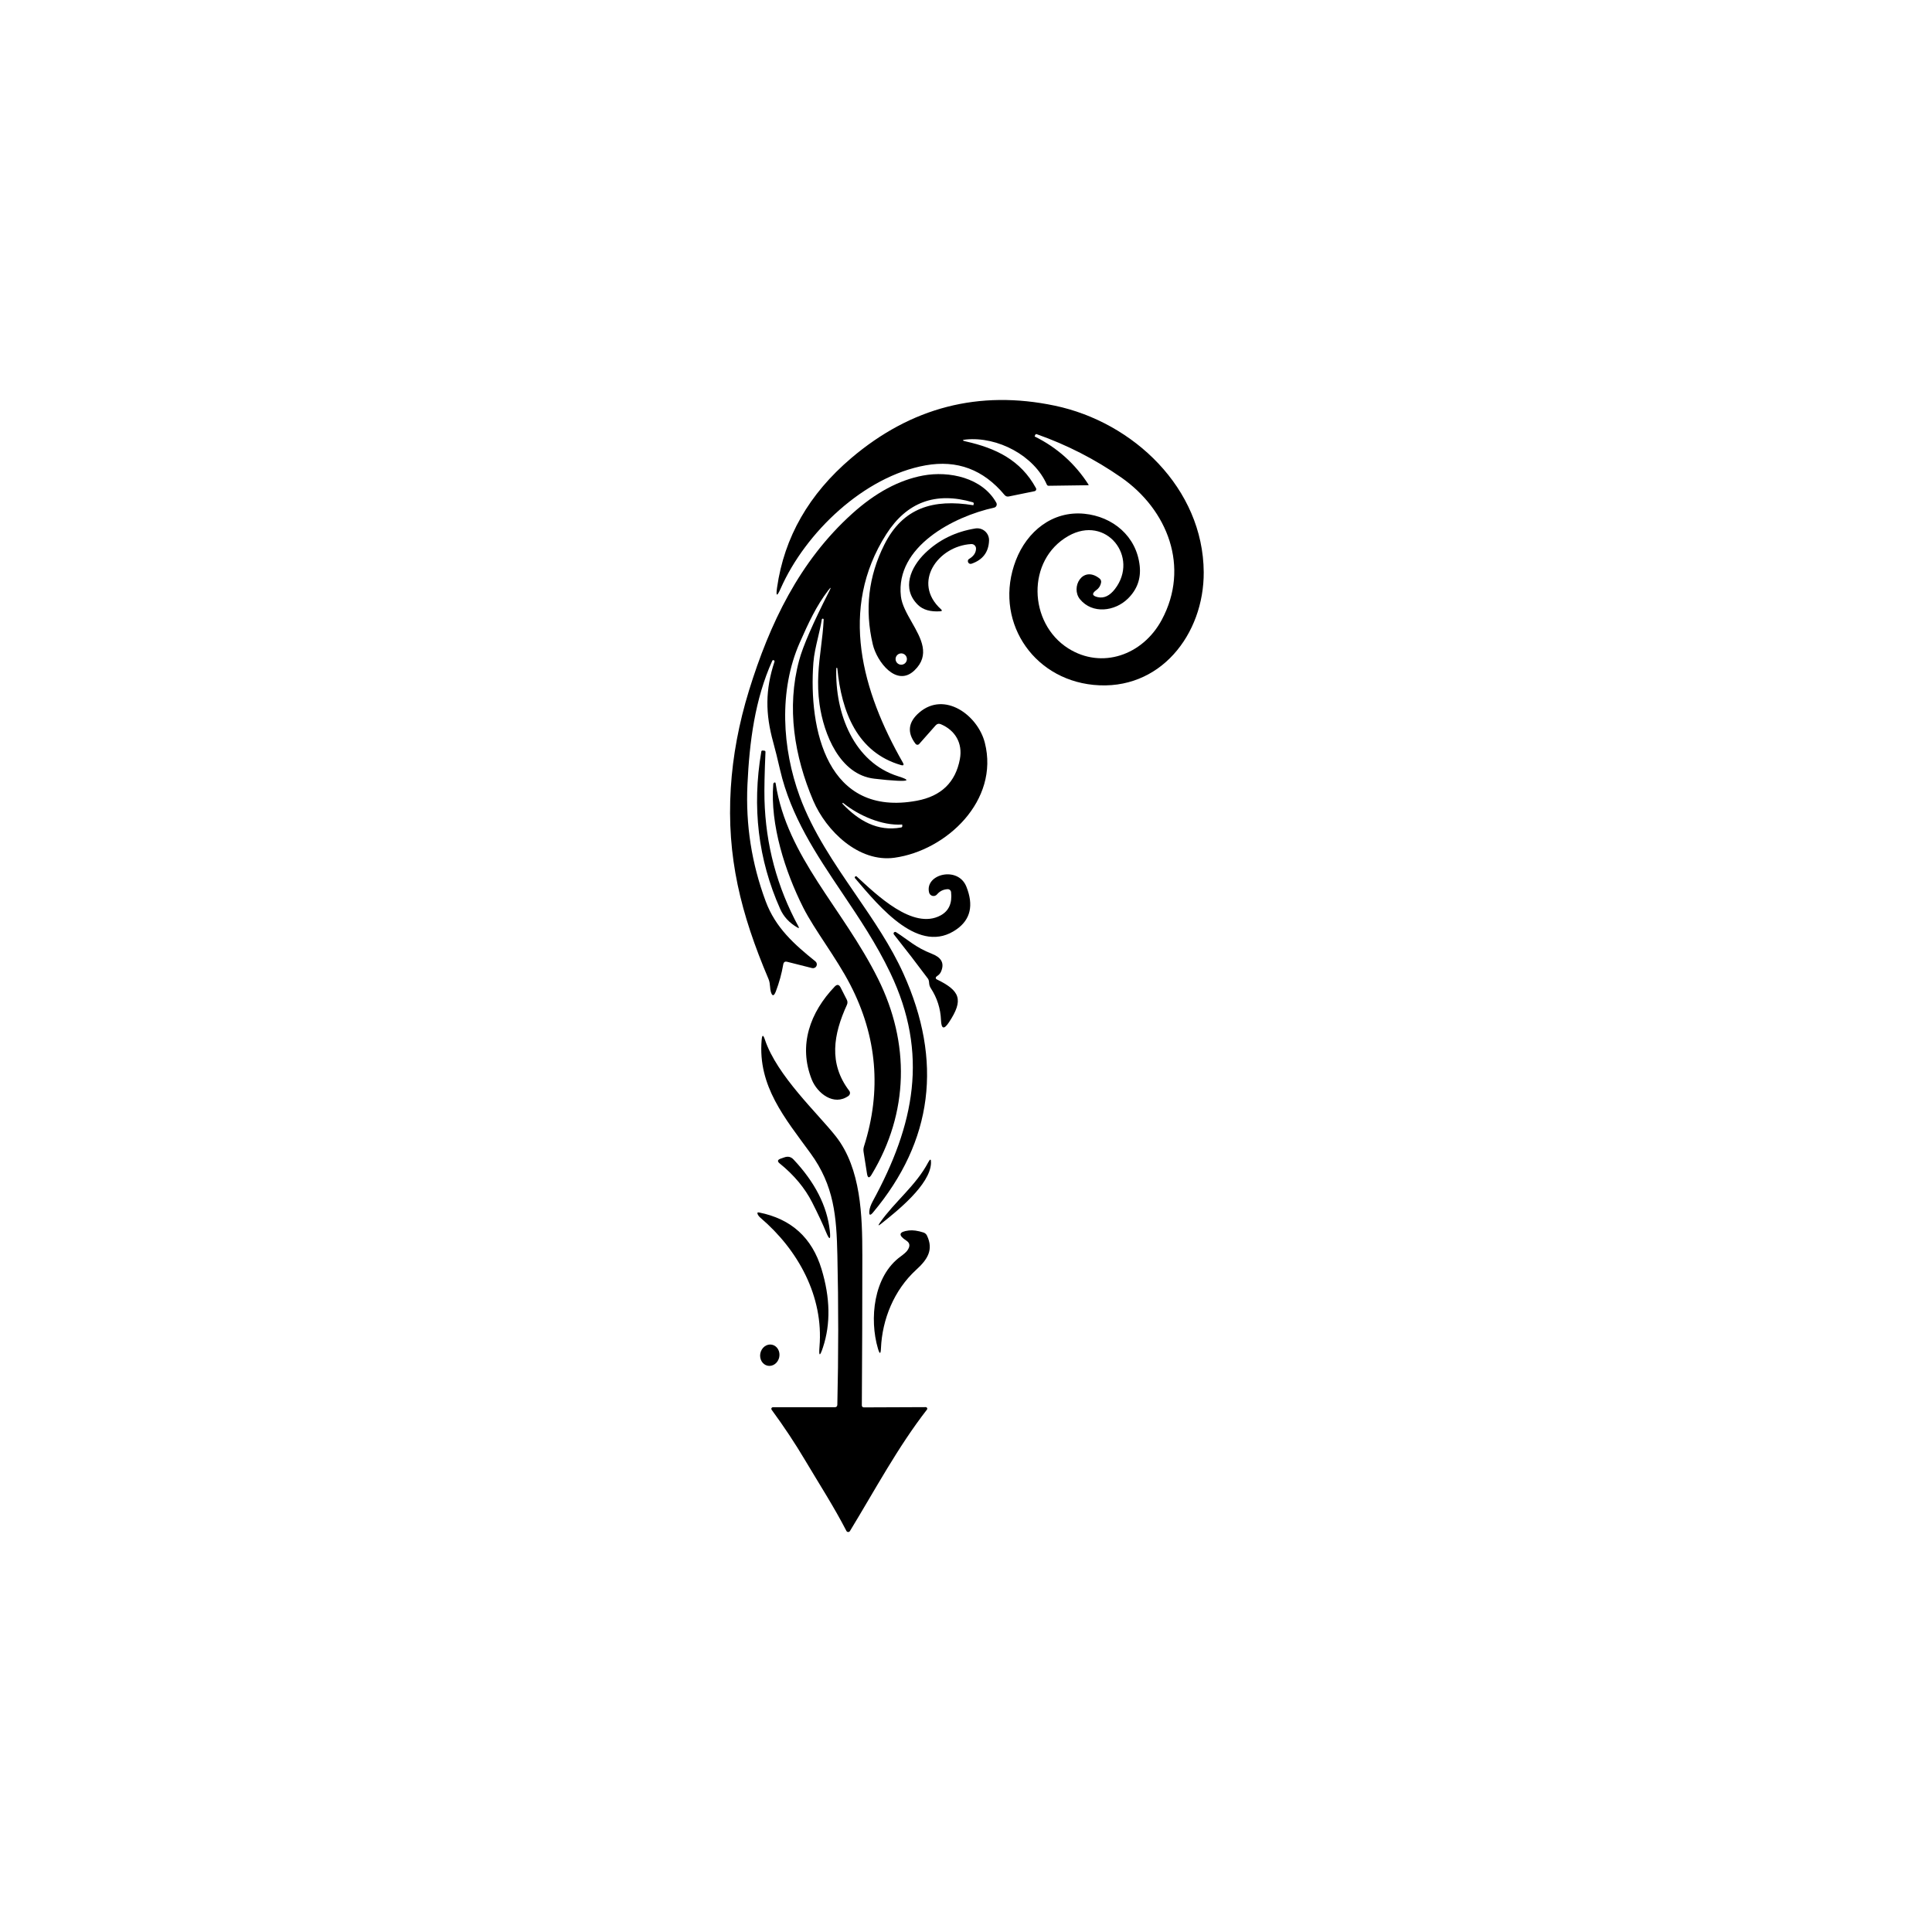 <svg width="512" height="512" viewBox="0 0 512 512" fill="none" xmlns="http://www.w3.org/2000/svg">
<rect width="512" height="512" fill="white"/>
<path d="M255.998 116.473C254.926 116.579 254.918 116.75 255.971 116.987C263.846 118.752 270.484 121.886 274.553 129.379C274.594 129.454 274.617 129.537 274.62 129.622C274.623 129.707 274.605 129.791 274.569 129.868C274.533 129.945 274.48 130.012 274.413 130.065C274.346 130.117 274.268 130.153 274.184 130.169L267.363 131.565C266.897 131.662 266.511 131.526 266.204 131.157C260.611 124.432 253.636 121.82 245.278 123.321C228.974 126.245 213.448 141.1 206.876 155.981C205.902 158.185 205.585 158.097 205.928 155.718C207.833 142.364 214.383 130.929 225.576 121.412C241.459 107.926 259.439 103.291 279.518 107.505C300.391 111.877 318.855 129.445 318.999 151.622C319.092 168.044 307.45 183.242 289.79 181.503C273.302 179.87 263.254 164.001 269.206 148.501C272.169 140.81 278.912 135.332 287.34 136.148C294.873 136.886 301.195 142.074 302.037 149.989C302.389 153.369 301.339 156.258 298.89 158.655C295.413 162.052 289.487 162.777 286.221 158.826C283.627 155.692 286.88 149.765 291.357 153.282C291.735 153.571 291.879 153.953 291.792 154.427C291.634 155.253 291.212 155.907 290.527 156.389C289.29 157.285 289.412 157.904 290.896 158.246C292.556 158.624 294.083 157.904 295.479 156.087C301.958 147.645 293.188 136.333 283.139 142.035C271.972 148.369 272.499 165.134 283.113 171.837C291.95 177.408 302.828 173.681 307.885 164.252C315.378 150.292 309.478 135.108 297.086 126.495C290.176 121.693 282.74 117.887 274.777 115.077C274.575 114.998 274.43 115.06 274.342 115.262L274.211 115.578C274.184 115.631 274.197 115.67 274.25 115.696C280.159 118.629 284.9 122.874 288.473 128.431C288.535 128.536 288.504 128.589 288.381 128.589L277.911 128.734C277.683 128.734 277.521 128.633 277.424 128.431C274.04 120.727 264.413 115.657 255.998 116.473Z" fill="black"/>
<path d="M258.658 145.406C258.662 145.24 258.631 145.074 258.568 144.921C258.504 144.767 258.409 144.628 258.289 144.512C258.169 144.397 258.026 144.308 257.87 144.251C257.713 144.194 257.546 144.171 257.38 144.182C248.57 144.695 241.617 154.401 249.36 161.447C249.729 161.78 249.663 161.965 249.163 162C246.555 162.175 244.58 161.6 243.236 160.275C238.877 155.968 241.301 150.345 245.159 146.592C248.785 143.08 253.228 140.898 258.487 140.046C258.944 139.974 259.411 140.004 259.856 140.134C260.3 140.264 260.71 140.491 261.056 140.798C261.402 141.105 261.676 141.485 261.858 141.911C262.04 142.337 262.125 142.797 262.108 143.26C261.994 146.324 260.444 148.369 257.459 149.397C257.367 149.429 257.269 149.443 257.171 149.437C257.073 149.43 256.978 149.404 256.89 149.36C256.803 149.316 256.725 149.254 256.662 149.179C256.6 149.104 256.553 149.016 256.524 148.923C256.48 148.756 256.485 148.589 256.538 148.422C256.581 148.308 256.691 148.198 256.867 148.093C258.034 147.382 258.631 146.486 258.658 145.406Z" fill="black"/>
<path d="M251.125 235.642C249.993 235.695 249.057 236.156 248.32 237.025C248.177 237.194 247.99 237.32 247.78 237.39C247.57 237.46 247.345 237.471 247.13 237.422C246.914 237.373 246.716 237.266 246.556 237.113C246.397 236.959 246.283 236.765 246.226 236.551C244.988 231.678 253.877 229.374 256.103 234.984C258.052 239.874 257.214 243.619 253.588 246.217C243.698 253.329 233.202 240.476 226.604 232.745C226.472 232.596 226.477 232.455 226.617 232.324L226.63 232.311C226.771 232.17 226.911 232.166 227.052 232.297C232.254 237.078 241.946 246.56 249.268 242.596C251.446 241.419 252.372 239.361 252.047 236.419C252.021 236.197 251.911 235.993 251.739 235.849C251.568 235.705 251.349 235.631 251.125 235.642Z" fill="black"/>
<path d="M248.201 259.518C254.417 262.534 255.471 264.918 251.467 270.949C250.168 272.907 249.47 272.709 249.374 270.356C249.251 267.284 248.351 264.461 246.674 261.889C246.419 261.502 246.274 261.076 246.239 260.611C246.204 260.005 246.094 259.584 245.91 259.347C242.978 255.414 239.979 251.52 236.915 247.666C236.845 247.588 236.807 247.487 236.807 247.382C236.807 247.277 236.847 247.177 236.918 247.099C236.988 247.022 237.085 246.974 237.189 246.964C237.294 246.954 237.398 246.984 237.482 247.047C240.59 249.022 242.67 251.103 246.924 252.749C249.202 253.631 250.427 255.027 249.4 257.451C249.227 257.856 248.955 258.206 248.61 258.465L248.136 258.833C248.082 258.876 248.039 258.931 248.012 258.994C247.985 259.057 247.974 259.126 247.981 259.194C247.988 259.262 248.011 259.328 248.05 259.384C248.088 259.441 248.14 259.487 248.201 259.518Z" fill="black"/>
<path d="M246.002 308.008C246.52 307.024 246.762 307.086 246.727 308.192C246.542 313.986 237.6 321.045 233.505 324.311C232.723 324.934 232.622 324.834 233.202 324.008C237.126 318.411 242.749 314.184 246.002 308.008Z" fill="black"/>
<path d="M242.815 336.493C236.902 341.892 233.794 349.676 233.465 357.287C233.395 358.929 233.127 358.96 232.662 357.379C230.37 349.636 231.424 338.231 238.68 332.977C239.558 332.336 240.142 331.818 240.432 331.423C241.248 330.299 241.178 329.426 240.221 328.802C237.947 327.327 238.153 326.423 240.84 326.089C241.911 325.958 243.21 326.138 244.738 326.629C244.938 326.696 245.123 326.803 245.281 326.943C245.44 327.083 245.568 327.254 245.66 327.446C247.438 331.186 245.844 333.741 242.815 336.493Z" fill="black"/>
<path d="M221.902 372.261C222.21 359.083 222.214 345.905 221.915 332.727C221.692 322.415 221.073 314.237 214.791 305.624C208.061 296.366 200.792 287.846 201.845 275.598C201.968 274.185 202.254 274.15 202.701 275.493C205.928 285.159 216.819 295.155 221.534 301.186C228.197 309.707 228.526 322.244 228.526 332.727C228.526 345.957 228.483 359.201 228.395 372.458C228.395 372.595 228.449 372.725 228.545 372.822C228.642 372.918 228.772 372.972 228.908 372.972L245.317 372.906C245.394 372.905 245.47 372.925 245.536 372.965C245.602 373.005 245.655 373.063 245.689 373.132C245.724 373.201 245.738 373.278 245.73 373.354C245.723 373.431 245.694 373.504 245.647 373.565C237.943 383.481 231.898 394.82 225.247 405.737C225.197 405.821 225.126 405.889 225.04 405.935C224.955 405.981 224.859 406.004 224.761 406C224.664 405.995 224.57 405.965 224.489 405.912C224.407 405.859 224.342 405.785 224.299 405.698C220.994 399.284 217.082 393.24 213.342 386.945C210.7 382.493 207.75 378.047 204.492 373.604C204.446 373.541 204.418 373.466 204.412 373.388C204.405 373.31 204.421 373.232 204.456 373.163C204.492 373.093 204.546 373.034 204.613 372.994C204.68 372.953 204.757 372.932 204.835 372.933H221.218C221.665 372.933 221.893 372.709 221.902 372.261Z" fill="black"/>
<path d="M232.675 259.36C241.169 276.401 240.892 294.852 230.989 311.274C230.366 312.31 229.957 312.231 229.764 311.037L228.856 305.255C228.777 304.773 228.812 304.294 228.961 303.82C233.667 289.018 232.446 274.711 225.3 260.901C221.599 253.75 215.844 246.428 212.855 240.502C208.088 231.033 204.045 218.536 204.927 207.789C204.936 207.623 205.002 207.504 205.125 207.434C205.37 207.276 205.515 207.342 205.559 207.631C208.562 227.122 223.324 240.607 232.675 259.36Z" fill="black"/>
<path d="M215.133 286.107C211.499 276.981 214.699 268.263 221.204 261.454C221.828 260.804 222.346 260.879 222.758 261.678L224.404 264.918C224.641 265.383 224.65 265.848 224.431 266.314C220.875 274.11 219.519 281.801 225.063 289.083C225.139 289.182 225.194 289.295 225.225 289.416C225.256 289.536 225.262 289.662 225.244 289.786C225.226 289.91 225.183 290.029 225.118 290.137C225.053 290.245 224.967 290.339 224.865 290.413C220.994 293.218 216.582 289.729 215.133 286.107Z" fill="black"/>
<path d="M215.239 318.662C213.307 314.852 210.441 311.41 206.639 308.337C205.954 307.784 206.029 307.358 206.863 307.06L207.89 306.704C208.83 306.37 209.637 306.568 210.313 307.297C215.976 313.32 219.172 319.588 219.901 326.102C220.19 328.692 219.839 328.78 218.847 326.366C218.048 324.399 216.845 321.831 215.239 318.662Z" fill="black"/>
<path d="M217.175 356.879C218.294 343.526 211.485 331.225 201.582 322.771C201.196 322.437 200.932 322.108 200.792 321.783C200.625 321.388 200.752 321.234 201.174 321.322C209.69 323.017 215.204 328.016 217.715 336.322C220.024 343.934 220.151 350.848 218.096 357.063C217.271 359.574 216.964 359.513 217.175 356.879Z" fill="black"/>
<path d="M202.859 199.295C202.614 204.888 202.526 209.084 202.596 211.885C202.912 223.86 205.915 235.08 211.604 245.546C211.823 245.949 211.731 246.037 211.327 245.809C209.194 244.58 207.671 242.938 206.757 240.884C200.919 227.802 199.251 213.904 201.753 199.19C201.788 198.97 201.916 198.874 202.135 198.9L202.543 198.939C202.763 198.957 202.868 199.075 202.859 199.295Z" fill="black"/>
<path d="M203.448 361.934C202.784 361.801 202.205 361.38 201.84 360.763C201.474 360.146 201.352 359.383 201.5 358.644C201.648 357.904 202.054 357.247 202.628 356.818C203.202 356.389 203.898 356.222 204.563 356.355C205.227 356.488 205.806 356.909 206.171 357.526C206.536 358.143 206.658 358.905 206.511 359.645C206.363 360.385 205.957 361.041 205.383 361.471C204.808 361.9 204.112 362.066 203.448 361.934Z" fill="black"/>
<path fill-rule="evenodd" clip-rule="evenodd" d="M219.506 156.429C216.319 160.577 214.212 165.173 211.946 170.297C206.323 183.018 207.271 198.36 211.946 211.095C215.387 220.458 221.084 228.771 226.735 237.016C231.425 243.858 236.083 250.654 239.391 257.965C249.918 281.23 247.236 302.354 231.345 321.335C230.599 322.222 230.278 322.086 230.383 320.927C230.454 320.19 230.761 319.316 231.305 318.306C242.302 298.144 246.213 279.299 235.928 257.806C232.263 250.14 227.698 243.347 223.22 236.681L223.218 236.678C216.304 226.388 209.595 216.403 206.718 203.984C206.051 201.086 205.45 198.663 204.914 196.714C202.82 189.142 202.781 182.834 205.243 175.367C205.296 175.182 205.235 175.051 205.059 174.972H205.046C204.861 174.901 204.73 174.954 204.651 175.13C200.055 185.336 198.606 196.622 198.079 207.961C197.588 218.584 199.199 228.878 202.912 238.843C205.533 245.901 210.524 250.287 216.108 254.791C216.283 254.937 216.403 255.139 216.45 255.362C216.496 255.585 216.466 255.818 216.364 256.022C216.262 256.226 216.094 256.389 215.887 256.486C215.681 256.583 215.448 256.608 215.226 256.555L208.601 254.883C208.022 254.742 207.68 254.967 207.574 255.555C207.153 258.013 206.499 260.401 205.612 262.719C205.094 264.062 204.646 264.088 204.269 262.798C204.161 262.41 204.122 261.974 204.08 261.517C204.02 260.855 203.956 260.149 203.676 259.479C196.288 242.082 192.548 227.069 193.667 208.843C194.194 200.336 195.801 191.723 198.487 183.005C203.953 165.332 211.815 148.765 225.827 136.135C231.981 130.578 238.25 127.207 244.633 126.021C251.533 124.744 260.33 126.588 264.031 133.225C264.098 133.347 264.137 133.484 264.143 133.623C264.149 133.762 264.123 133.901 264.067 134.027C264.035 134.099 263.994 134.166 263.945 134.226C263.907 134.272 263.865 134.315 263.819 134.352C263.712 134.439 263.586 134.5 263.452 134.529C252.745 136.873 237.271 144.853 238.746 158.009C238.999 160.258 240.317 162.575 241.642 164.905C244.104 169.233 246.591 173.605 242.328 177.671C237.587 182.202 232.372 175.367 231.292 170.744C229.124 161.517 230.146 152.711 234.361 144.327C239.286 134.489 247.411 132.185 257.894 133.884C257.938 133.892 257.964 133.879 257.973 133.844L258.039 133.515C258.06 133.412 258.052 133.326 258.012 133.259C257.971 133.189 257.896 133.138 257.789 133.106C247.947 130.244 240.313 133.058 234.887 141.548C222.192 161.42 228.54 183.321 239.26 202.087C239.628 202.737 239.457 202.956 238.746 202.746C227.223 199.414 222.995 188.681 221.902 177.118C221.894 177.03 221.845 176.991 221.758 177H221.705C221.652 177.009 221.626 177.03 221.626 177.065C221.244 189.181 226.354 202.074 238.022 205.722C241.015 206.661 240.945 207.056 237.811 206.907C236.134 206.828 234.084 206.644 231.661 206.354C222.521 205.274 218.294 194.502 217.188 186.64C216.4 181.017 216.98 176.308 217.566 171.557C217.861 169.165 218.157 166.761 218.281 164.225C218.29 164.067 218.215 163.98 218.057 163.962H218.044C217.895 163.953 217.807 164.023 217.78 164.173C217.525 165.772 217.146 167.384 216.77 168.981L216.77 168.983C216.236 171.253 215.709 173.492 215.555 175.617C214.225 193.356 219.216 216.613 242.973 212.201C249.426 210.999 253.228 207.324 254.378 201.178C255.168 196.964 253.14 193.527 249.321 191.92C248.794 191.701 248.338 191.806 247.951 192.236L243.592 197.162C243.531 197.231 243.456 197.286 243.371 197.322C243.286 197.359 243.194 197.375 243.102 197.371C243.01 197.368 242.92 197.343 242.838 197.3C242.757 197.257 242.686 197.197 242.631 197.123C240.331 194.129 240.664 191.358 243.632 188.813C250.335 183.084 259.132 189.537 260.989 196.833C264.887 212.149 250.835 225.384 237.074 227.306C227.565 228.637 218.939 220.182 215.515 212.175C210.511 200.441 208.404 187.522 211.775 175.011C212.776 171.271 215.445 165.138 219.782 156.614C220.318 155.569 220.226 155.507 219.506 156.429ZM238.812 219.286C232.543 220.458 227.486 217.43 223.351 213.097C223.29 213.026 223.259 212.956 223.259 212.886C223.268 212.746 223.342 212.728 223.483 212.833C227.565 216.113 233.702 218.852 239.036 218.509C239.053 218.509 239.07 218.515 239.082 218.525C239.089 218.53 239.094 218.537 239.097 218.544L239.101 218.555L239.101 218.562L239.115 218.904C239.123 219.124 239.022 219.251 238.812 219.286ZM237.776 175.717C238.058 175.999 238.44 176.157 238.838 176.157C239.236 176.157 239.618 175.999 239.899 175.717C240.181 175.436 240.339 175.054 240.339 174.656C240.339 174.258 240.181 173.876 239.899 173.594C239.618 173.313 239.236 173.154 238.838 173.154C238.44 173.154 238.058 173.313 237.776 173.594C237.495 173.876 237.337 174.258 237.337 174.656C237.337 175.054 237.495 175.436 237.776 175.717Z" fill="black"/>
</svg>
